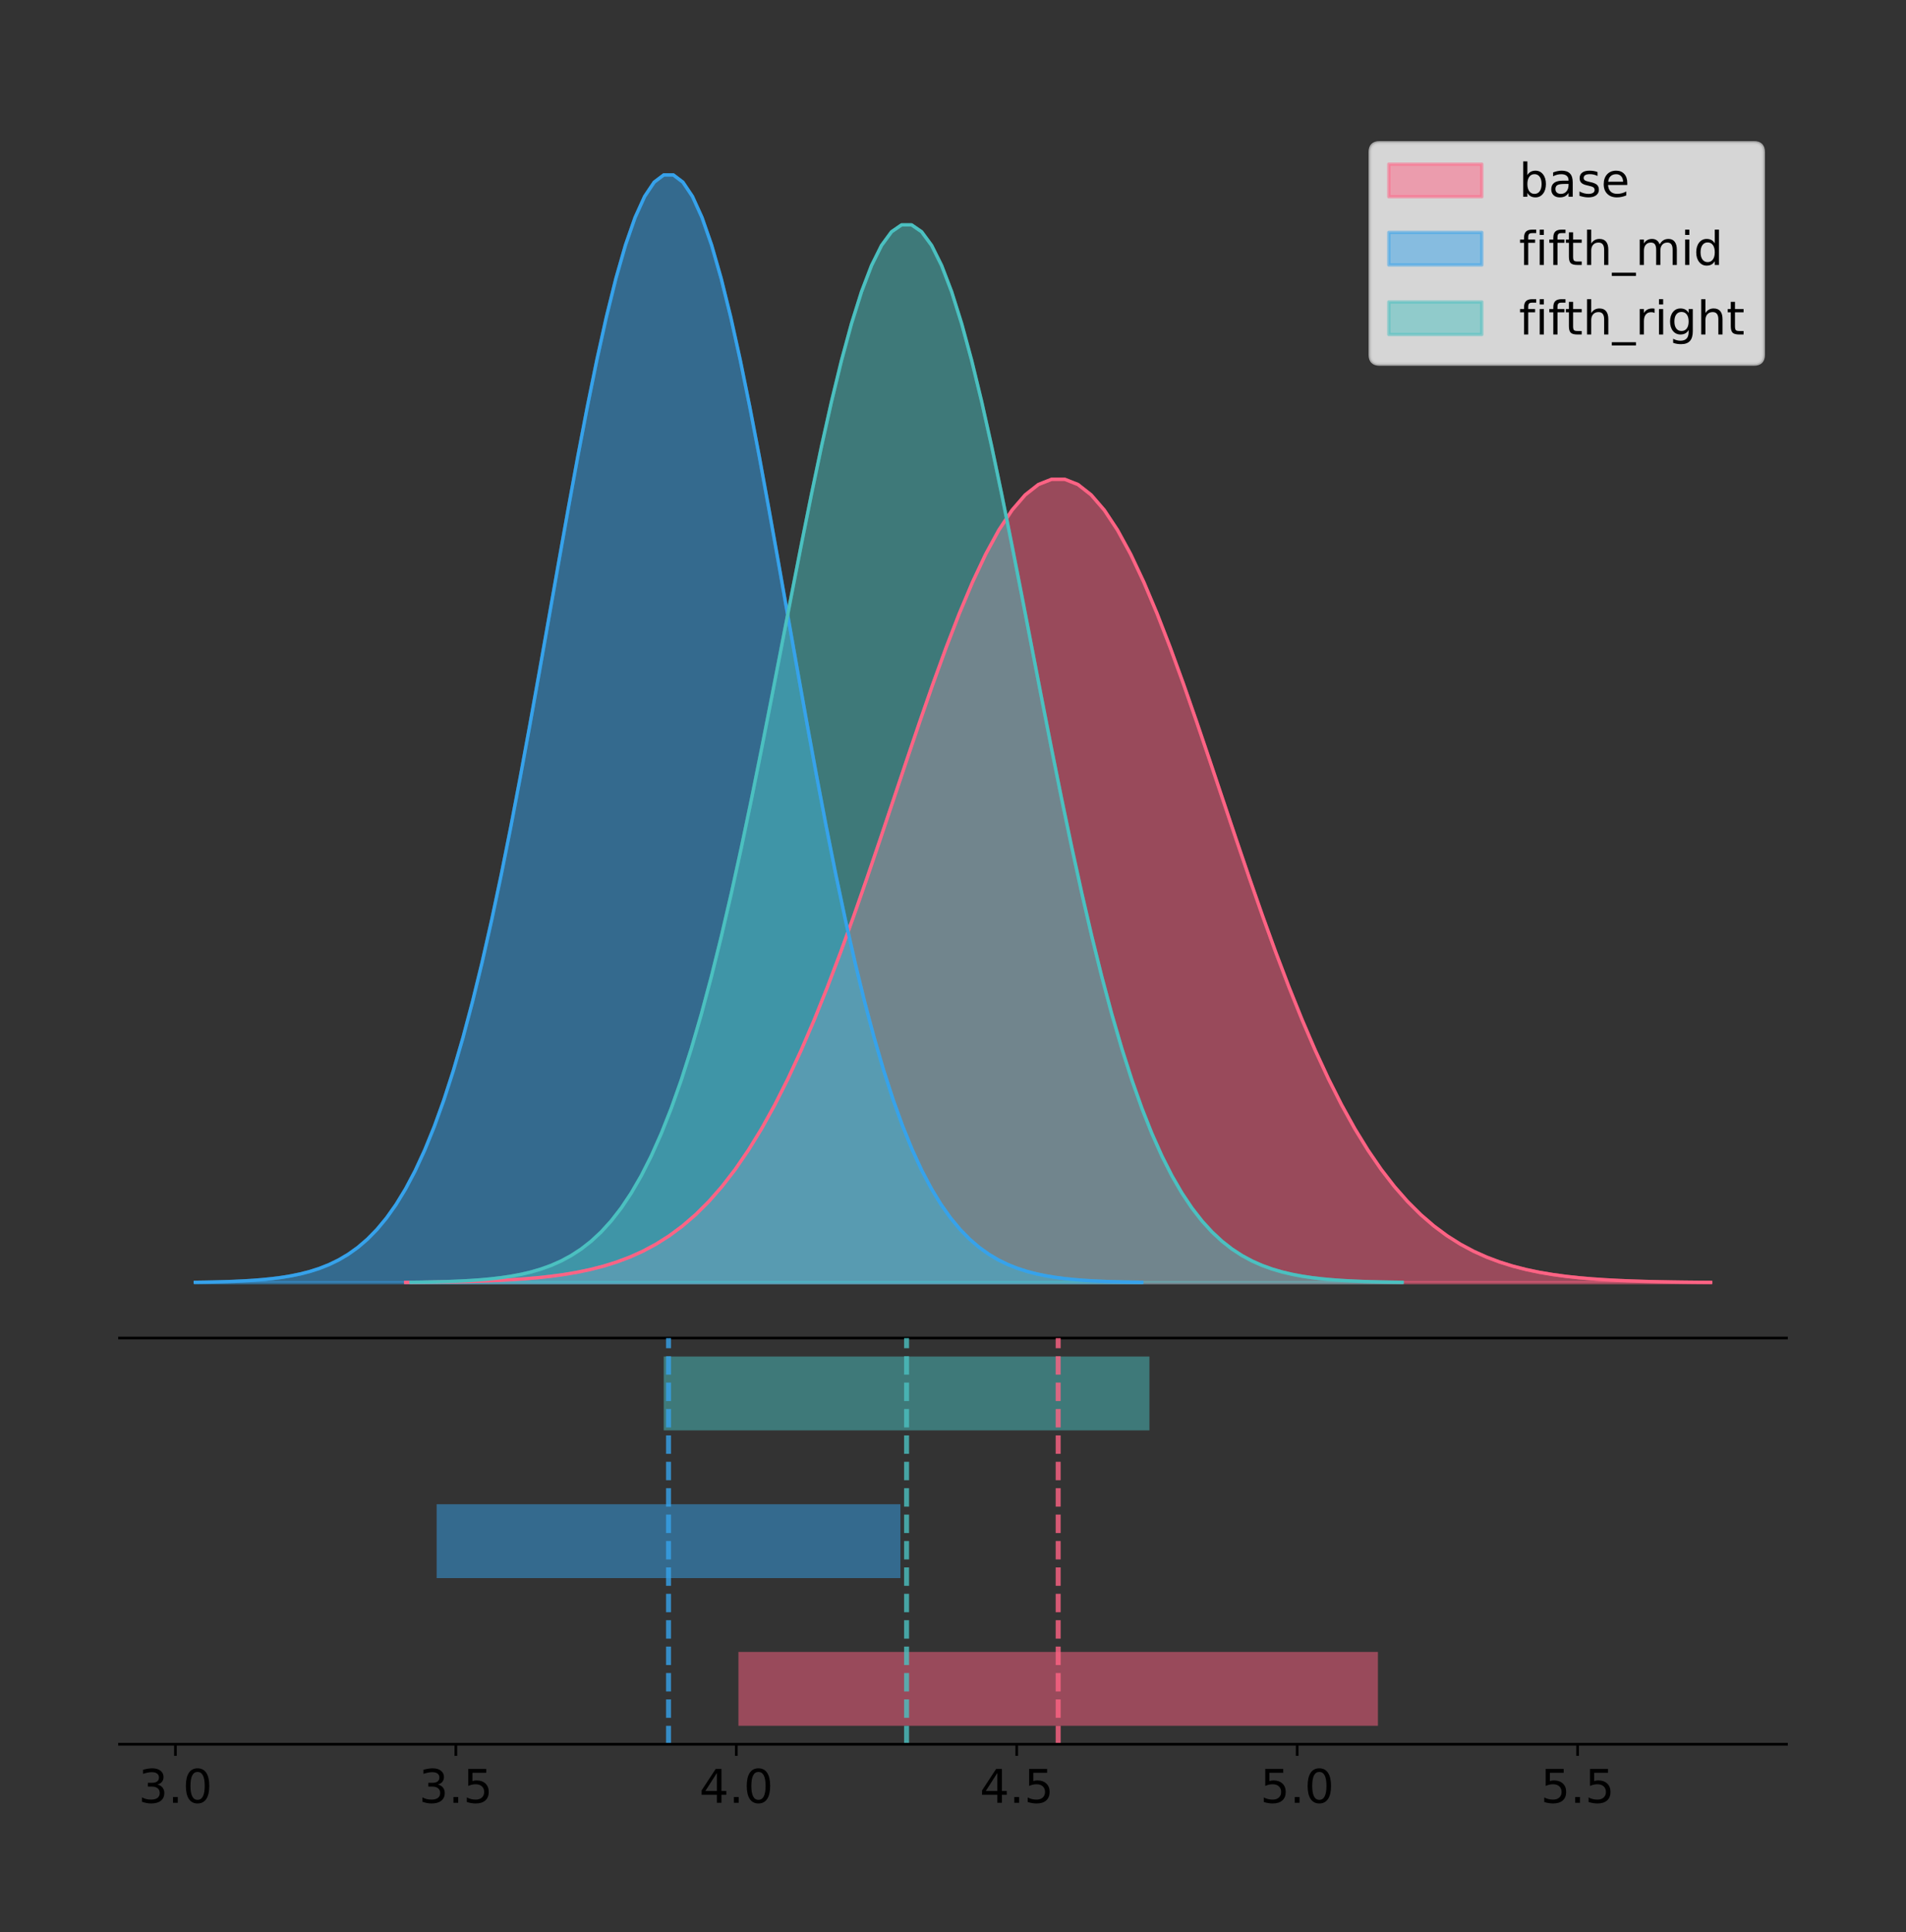 <?xml version="1.0" encoding="utf-8" standalone="no"?>
<!DOCTYPE svg PUBLIC "-//W3C//DTD SVG 1.1//EN"
  "http://www.w3.org/Graphics/SVG/1.1/DTD/svg11.dtd">
<!-- Created with matplotlib (https://matplotlib.org/) -->
<svg height="581.789pt" version="1.1" viewBox="0 0 574.2 581.789" width="574.2pt" xmlns="http://www.w3.org/2000/svg" xmlns:xlink="http://www.w3.org/1999/xlink">
 <rect x="0" y="0" width="574.2" height="581.789" fill="#333333" stroke="none"/>
 <defs>
  <style type="text/css">
*{stroke-linecap:butt;stroke-linejoin:round;}
  </style>
 </defs>
 <g id="figure_1">
  <g id="patch_1">
   <path d="M 0 581.789 
L 574.2 581.789 
L 574.2 0 
L 0 0 
z
" style="fill:none;"/>
  </g>
  <g id="axes_1">
   <g id="patch_2">
    <path d="M 36 402.93 
L 538.2 402.93 
L 538.2 36 
L 36 36 
z
" style="fill:none;"/>
   </g>
   <g id="PolyCollection_1">
    <defs>
     <path d="M 122.2 -195.538 
L 122.2 -195.619 
L 126.172 -195.65 
L 130.143 -195.691 
L 134.115 -195.746 
L 138.086 -195.819 
L 142.058 -195.915 
L 146.029 -196.04 
L 150.001 -196.203 
L 153.972 -196.413 
L 157.943 -196.681 
L 161.915 -197.023 
L 165.886 -197.453 
L 169.858 -197.993 
L 173.829 -198.664 
L 177.801 -199.492 
L 181.772 -200.508 
L 185.743 -201.743 
L 189.715 -203.235 
L 193.686 -205.024 
L 197.658 -207.152 
L 201.629 -209.665 
L 205.601 -212.611 
L 209.572 -216.036 
L 213.544 -219.988 
L 217.515 -224.512 
L 221.486 -229.65 
L 225.458 -235.438 
L 229.429 -241.904 
L 233.401 -249.067 
L 237.372 -256.934 
L 241.344 -265.5 
L 245.315 -274.741 
L 249.286 -284.62 
L 253.258 -295.079 
L 257.229 -306.041 
L 261.201 -317.413 
L 265.172 -329.08 
L 269.144 -340.911 
L 273.115 -352.761 
L 277.087 -364.469 
L 281.058 -375.868 
L 285.029 -386.784 
L 289.001 -397.04 
L 292.972 -406.464 
L 296.944 -414.893 
L 300.915 -422.173 
L 304.887 -428.17 
L 308.858 -432.772 
L 312.829 -435.891 
L 316.801 -437.466 
L 320.772 -437.466 
L 324.744 -435.891 
L 328.715 -432.772 
L 332.687 -428.17 
L 336.658 -422.173 
L 340.63 -414.893 
L 344.601 -406.464 
L 348.572 -397.04 
L 352.544 -386.784 
L 356.515 -375.868 
L 360.487 -364.469 
L 364.458 -352.761 
L 368.43 -340.911 
L 372.401 -329.08 
L 376.372 -317.413 
L 380.344 -306.041 
L 384.315 -295.079 
L 388.287 -284.62 
L 392.258 -274.741 
L 396.23 -265.5 
L 400.201 -256.934 
L 404.173 -249.067 
L 408.144 -241.904 
L 412.115 -235.438 
L 416.087 -229.65 
L 420.058 -224.512 
L 424.03 -219.988 
L 428.001 -216.036 
L 431.973 -212.611 
L 435.944 -209.665 
L 439.915 -207.152 
L 443.887 -205.024 
L 447.858 -203.235 
L 451.83 -201.743 
L 455.801 -200.508 
L 459.773 -199.492 
L 463.744 -198.664 
L 467.715 -197.993 
L 471.687 -197.453 
L 475.658 -197.023 
L 479.63 -196.681 
L 483.601 -196.413 
L 487.573 -196.203 
L 491.544 -196.04 
L 495.516 -195.915 
L 499.487 -195.819 
L 503.458 -195.746 
L 507.43 -195.691 
L 511.401 -195.65 
L 515.373 -195.619 
L 515.373 -195.538 
L 515.373 -195.538 
L 511.401 -195.538 
L 507.43 -195.538 
L 503.458 -195.538 
L 499.487 -195.538 
L 495.516 -195.538 
L 491.544 -195.538 
L 487.573 -195.538 
L 483.601 -195.538 
L 479.63 -195.538 
L 475.658 -195.538 
L 471.687 -195.538 
L 467.715 -195.538 
L 463.744 -195.538 
L 459.773 -195.538 
L 455.801 -195.538 
L 451.83 -195.538 
L 447.858 -195.538 
L 443.887 -195.538 
L 439.915 -195.538 
L 435.944 -195.538 
L 431.973 -195.538 
L 428.001 -195.538 
L 424.03 -195.538 
L 420.058 -195.538 
L 416.087 -195.538 
L 412.115 -195.538 
L 408.144 -195.538 
L 404.173 -195.538 
L 400.201 -195.538 
L 396.23 -195.538 
L 392.258 -195.538 
L 388.287 -195.538 
L 384.315 -195.538 
L 380.344 -195.538 
L 376.372 -195.538 
L 372.401 -195.538 
L 368.43 -195.538 
L 364.458 -195.538 
L 360.487 -195.538 
L 356.515 -195.538 
L 352.544 -195.538 
L 348.572 -195.538 
L 344.601 -195.538 
L 340.63 -195.538 
L 336.658 -195.538 
L 332.687 -195.538 
L 328.715 -195.538 
L 324.744 -195.538 
L 320.772 -195.538 
L 316.801 -195.538 
L 312.829 -195.538 
L 308.858 -195.538 
L 304.887 -195.538 
L 300.915 -195.538 
L 296.944 -195.538 
L 292.972 -195.538 
L 289.001 -195.538 
L 285.029 -195.538 
L 281.058 -195.538 
L 277.087 -195.538 
L 273.115 -195.538 
L 269.144 -195.538 
L 265.172 -195.538 
L 261.201 -195.538 
L 257.229 -195.538 
L 253.258 -195.538 
L 249.286 -195.538 
L 245.315 -195.538 
L 241.344 -195.538 
L 237.372 -195.538 
L 233.401 -195.538 
L 229.429 -195.538 
L 225.458 -195.538 
L 221.486 -195.538 
L 217.515 -195.538 
L 213.544 -195.538 
L 209.572 -195.538 
L 205.601 -195.538 
L 201.629 -195.538 
L 197.658 -195.538 
L 193.686 -195.538 
L 189.715 -195.538 
L 185.743 -195.538 
L 181.772 -195.538 
L 177.801 -195.538 
L 173.829 -195.538 
L 169.858 -195.538 
L 165.886 -195.538 
L 161.915 -195.538 
L 157.943 -195.538 
L 153.972 -195.538 
L 150.001 -195.538 
L 146.029 -195.538 
L 142.058 -195.538 
L 138.086 -195.538 
L 134.115 -195.538 
L 130.143 -195.538 
L 126.172 -195.538 
L 122.2 -195.538 
z
" id="m9ccbb6af8e" style="stroke:#ff6384;stroke-opacity:0.5;"/>
    </defs>
    <g clip-path="url(#paef45ece4c)">
     <use style="fill:#ff6384;fill-opacity:0.5;stroke:#ff6384;stroke-opacity:0.5;" x="0" xlink:href="#m9ccbb6af8e" y="581.789"/>
    </g>
   </g>
   <g id="PolyCollection_2">
    <defs>
     <path d="M 58.827 -195.538 
L 58.827 -195.65 
L 61.708 -195.692 
L 64.588 -195.749 
L 67.468 -195.825 
L 70.349 -195.925 
L 73.229 -196.058 
L 76.109 -196.23 
L 78.99 -196.455 
L 81.87 -196.744 
L 84.75 -197.115 
L 87.631 -197.585 
L 90.511 -198.179 
L 93.391 -198.923 
L 96.272 -199.848 
L 99.152 -200.99 
L 102.032 -202.39 
L 104.913 -204.093 
L 107.793 -206.151 
L 110.673 -208.617 
L 113.554 -211.552 
L 116.434 -215.017 
L 119.314 -219.078 
L 122.195 -223.801 
L 125.075 -229.25 
L 127.955 -235.488 
L 130.836 -242.572 
L 133.716 -250.552 
L 136.596 -259.468 
L 139.477 -269.344 
L 142.357 -280.192 
L 145.237 -292.002 
L 148.118 -304.744 
L 150.998 -318.365 
L 153.878 -332.786 
L 156.759 -347.901 
L 159.639 -363.58 
L 162.519 -379.667 
L 165.4 -395.98 
L 168.28 -412.318 
L 171.16 -428.462 
L 174.041 -444.18 
L 176.921 -459.23 
L 179.801 -473.372 
L 182.682 -486.366 
L 185.562 -497.987 
L 188.442 -508.025 
L 191.323 -516.294 
L 194.203 -522.64 
L 197.083 -526.94 
L 199.964 -529.111 
L 202.844 -529.111 
L 205.724 -526.94 
L 208.605 -522.64 
L 211.485 -516.294 
L 214.365 -508.025 
L 217.246 -497.987 
L 220.126 -486.366 
L 223.006 -473.372 
L 225.886 -459.23 
L 228.767 -444.18 
L 231.647 -428.462 
L 234.527 -412.318 
L 237.408 -395.98 
L 240.288 -379.667 
L 243.168 -363.58 
L 246.049 -347.901 
L 248.929 -332.786 
L 251.809 -318.365 
L 254.69 -304.744 
L 257.57 -292.002 
L 260.45 -280.192 
L 263.331 -269.344 
L 266.211 -259.468 
L 269.091 -250.552 
L 271.972 -242.572 
L 274.852 -235.488 
L 277.732 -229.25 
L 280.613 -223.801 
L 283.493 -219.078 
L 286.373 -215.017 
L 289.254 -211.552 
L 292.134 -208.617 
L 295.014 -206.151 
L 297.895 -204.093 
L 300.775 -202.39 
L 303.655 -200.99 
L 306.536 -199.848 
L 309.416 -198.923 
L 312.296 -198.179 
L 315.177 -197.585 
L 318.057 -197.115 
L 320.937 -196.744 
L 323.818 -196.455 
L 326.698 -196.23 
L 329.578 -196.058 
L 332.459 -195.925 
L 335.339 -195.825 
L 338.219 -195.749 
L 341.1 -195.692 
L 343.98 -195.65 
L 343.98 -195.538 
L 343.98 -195.538 
L 341.1 -195.538 
L 338.219 -195.538 
L 335.339 -195.538 
L 332.459 -195.538 
L 329.578 -195.538 
L 326.698 -195.538 
L 323.818 -195.538 
L 320.937 -195.538 
L 318.057 -195.538 
L 315.177 -195.538 
L 312.296 -195.538 
L 309.416 -195.538 
L 306.536 -195.538 
L 303.655 -195.538 
L 300.775 -195.538 
L 297.895 -195.538 
L 295.014 -195.538 
L 292.134 -195.538 
L 289.254 -195.538 
L 286.373 -195.538 
L 283.493 -195.538 
L 280.613 -195.538 
L 277.732 -195.538 
L 274.852 -195.538 
L 271.972 -195.538 
L 269.091 -195.538 
L 266.211 -195.538 
L 263.331 -195.538 
L 260.45 -195.538 
L 257.57 -195.538 
L 254.69 -195.538 
L 251.809 -195.538 
L 248.929 -195.538 
L 246.049 -195.538 
L 243.168 -195.538 
L 240.288 -195.538 
L 237.408 -195.538 
L 234.527 -195.538 
L 231.647 -195.538 
L 228.767 -195.538 
L 225.886 -195.538 
L 223.006 -195.538 
L 220.126 -195.538 
L 217.246 -195.538 
L 214.365 -195.538 
L 211.485 -195.538 
L 208.605 -195.538 
L 205.724 -195.538 
L 202.844 -195.538 
L 199.964 -195.538 
L 197.083 -195.538 
L 194.203 -195.538 
L 191.323 -195.538 
L 188.442 -195.538 
L 185.562 -195.538 
L 182.682 -195.538 
L 179.801 -195.538 
L 176.921 -195.538 
L 174.041 -195.538 
L 171.16 -195.538 
L 168.28 -195.538 
L 165.4 -195.538 
L 162.519 -195.538 
L 159.639 -195.538 
L 156.759 -195.538 
L 153.878 -195.538 
L 150.998 -195.538 
L 148.118 -195.538 
L 145.237 -195.538 
L 142.357 -195.538 
L 139.477 -195.538 
L 136.596 -195.538 
L 133.716 -195.538 
L 130.836 -195.538 
L 127.955 -195.538 
L 125.075 -195.538 
L 122.195 -195.538 
L 119.314 -195.538 
L 116.434 -195.538 
L 113.554 -195.538 
L 110.673 -195.538 
L 107.793 -195.538 
L 104.913 -195.538 
L 102.032 -195.538 
L 99.152 -195.538 
L 96.272 -195.538 
L 93.391 -195.538 
L 90.511 -195.538 
L 87.631 -195.538 
L 84.75 -195.538 
L 81.87 -195.538 
L 78.99 -195.538 
L 76.109 -195.538 
L 73.229 -195.538 
L 70.349 -195.538 
L 67.468 -195.538 
L 64.588 -195.538 
L 61.708 -195.538 
L 58.827 -195.538 
z
" id="m57a056fe4a" style="stroke:#36a2eb;stroke-opacity:0.5;"/>
    </defs>
    <g clip-path="url(#paef45ece4c)">
     <use style="fill:#36a2eb;fill-opacity:0.5;stroke:#36a2eb;stroke-opacity:0.5;" x="0" xlink:href="#m57a056fe4a" y="581.789"/>
    </g>
   </g>
   <g id="PolyCollection_3">
    <defs>
     <path d="M 123.808 -195.538 
L 123.808 -195.645 
L 126.824 -195.685 
L 129.841 -195.739 
L 132.857 -195.812 
L 135.873 -195.908 
L 138.89 -196.034 
L 141.906 -196.199 
L 144.922 -196.414 
L 147.938 -196.69 
L 150.955 -197.044 
L 153.971 -197.493 
L 156.987 -198.06 
L 160.004 -198.77 
L 163.02 -199.654 
L 166.036 -200.744 
L 169.052 -202.081 
L 172.069 -203.708 
L 175.085 -205.672 
L 178.101 -208.027 
L 181.118 -210.83 
L 184.134 -214.139 
L 187.15 -218.017 
L 190.166 -222.527 
L 193.183 -227.73 
L 196.199 -233.687 
L 199.215 -240.452 
L 202.232 -248.073 
L 205.248 -256.586 
L 208.264 -266.018 
L 211.28 -276.376 
L 214.297 -287.654 
L 217.313 -299.822 
L 220.329 -312.829 
L 223.346 -326.6 
L 226.362 -341.034 
L 229.378 -356.006 
L 232.394 -371.368 
L 235.411 -386.945 
L 238.427 -402.547 
L 241.443 -417.964 
L 244.46 -432.973 
L 247.476 -447.345 
L 250.492 -460.849 
L 253.508 -473.257 
L 256.525 -484.354 
L 259.541 -493.94 
L 262.557 -501.837 
L 265.574 -507.896 
L 268.59 -512.002 
L 271.606 -514.076 
L 274.622 -514.076 
L 277.639 -512.002 
L 280.655 -507.896 
L 283.671 -501.837 
L 286.688 -493.94 
L 289.704 -484.354 
L 292.72 -473.257 
L 295.736 -460.849 
L 298.753 -447.345 
L 301.769 -432.973 
L 304.785 -417.964 
L 307.802 -402.547 
L 310.818 -386.945 
L 313.834 -371.368 
L 316.85 -356.006 
L 319.867 -341.034 
L 322.883 -326.6 
L 325.899 -312.829 
L 328.915 -299.822 
L 331.932 -287.654 
L 334.948 -276.376 
L 337.964 -266.018 
L 340.981 -256.586 
L 343.997 -248.073 
L 347.013 -240.452 
L 350.029 -233.687 
L 353.046 -227.73 
L 356.062 -222.527 
L 359.078 -218.017 
L 362.095 -214.139 
L 365.111 -210.83 
L 368.127 -208.027 
L 371.143 -205.672 
L 374.16 -203.708 
L 377.176 -202.081 
L 380.192 -200.744 
L 383.209 -199.654 
L 386.225 -198.77 
L 389.241 -198.06 
L 392.257 -197.493 
L 395.274 -197.044 
L 398.29 -196.69 
L 401.306 -196.414 
L 404.323 -196.199 
L 407.339 -196.034 
L 410.355 -195.908 
L 413.371 -195.812 
L 416.388 -195.739 
L 419.404 -195.685 
L 422.42 -195.645 
L 422.42 -195.538 
L 422.42 -195.538 
L 419.404 -195.538 
L 416.388 -195.538 
L 413.371 -195.538 
L 410.355 -195.538 
L 407.339 -195.538 
L 404.323 -195.538 
L 401.306 -195.538 
L 398.29 -195.538 
L 395.274 -195.538 
L 392.257 -195.538 
L 389.241 -195.538 
L 386.225 -195.538 
L 383.209 -195.538 
L 380.192 -195.538 
L 377.176 -195.538 
L 374.16 -195.538 
L 371.143 -195.538 
L 368.127 -195.538 
L 365.111 -195.538 
L 362.095 -195.538 
L 359.078 -195.538 
L 356.062 -195.538 
L 353.046 -195.538 
L 350.029 -195.538 
L 347.013 -195.538 
L 343.997 -195.538 
L 340.981 -195.538 
L 337.964 -195.538 
L 334.948 -195.538 
L 331.932 -195.538 
L 328.915 -195.538 
L 325.899 -195.538 
L 322.883 -195.538 
L 319.867 -195.538 
L 316.85 -195.538 
L 313.834 -195.538 
L 310.818 -195.538 
L 307.802 -195.538 
L 304.785 -195.538 
L 301.769 -195.538 
L 298.753 -195.538 
L 295.736 -195.538 
L 292.72 -195.538 
L 289.704 -195.538 
L 286.688 -195.538 
L 283.671 -195.538 
L 280.655 -195.538 
L 277.639 -195.538 
L 274.622 -195.538 
L 271.606 -195.538 
L 268.59 -195.538 
L 265.574 -195.538 
L 262.557 -195.538 
L 259.541 -195.538 
L 256.525 -195.538 
L 253.508 -195.538 
L 250.492 -195.538 
L 247.476 -195.538 
L 244.46 -195.538 
L 241.443 -195.538 
L 238.427 -195.538 
L 235.411 -195.538 
L 232.394 -195.538 
L 229.378 -195.538 
L 226.362 -195.538 
L 223.346 -195.538 
L 220.329 -195.538 
L 217.313 -195.538 
L 214.297 -195.538 
L 211.28 -195.538 
L 208.264 -195.538 
L 205.248 -195.538 
L 202.232 -195.538 
L 199.215 -195.538 
L 196.199 -195.538 
L 193.183 -195.538 
L 190.166 -195.538 
L 187.15 -195.538 
L 184.134 -195.538 
L 181.118 -195.538 
L 178.101 -195.538 
L 175.085 -195.538 
L 172.069 -195.538 
L 169.052 -195.538 
L 166.036 -195.538 
L 163.02 -195.538 
L 160.004 -195.538 
L 156.987 -195.538 
L 153.971 -195.538 
L 150.955 -195.538 
L 147.938 -195.538 
L 144.922 -195.538 
L 141.906 -195.538 
L 138.89 -195.538 
L 135.873 -195.538 
L 132.857 -195.538 
L 129.841 -195.538 
L 126.824 -195.538 
L 123.808 -195.538 
z
" id="mc1311357c0" style="stroke:#4bc0c0;stroke-opacity:0.5;"/>
    </defs>
    <g clip-path="url(#paef45ece4c)">
     <use style="fill:#4bc0c0;fill-opacity:0.5;stroke:#4bc0c0;stroke-opacity:0.5;" x="0" xlink:href="#mc1311357c0" y="581.789"/>
    </g>
   </g>
   <g id="line2d_1">
    <path clip-path="url(#paef45ece4c)" d="M 122.2 386.17 
L 126.172 386.14 
L 130.143 386.098 
L 134.115 386.043 
L 138.086 385.97 
L 142.058 385.875 
L 146.029 385.749 
L 150.001 385.586 
L 153.972 385.376 
L 157.943 385.108 
L 161.915 384.767 
L 165.886 384.336 
L 169.858 383.796 
L 173.829 383.126 
L 177.801 382.297 
L 181.772 381.282 
L 185.743 380.046 
L 189.715 378.554 
L 193.686 376.766 
L 197.658 374.637 
L 201.629 372.124 
L 205.601 369.179 
L 209.572 365.754 
L 213.544 361.801 
L 217.515 357.277 
L 221.486 352.139 
L 225.458 346.351 
L 229.429 339.886 
L 233.401 332.723 
L 237.372 324.855 
L 241.344 316.29 
L 245.315 307.048 
L 249.286 297.169 
L 253.258 286.711 
L 257.229 275.748 
L 261.201 264.377 
L 265.172 252.71 
L 269.144 240.878 
L 273.115 229.029 
L 277.087 217.32 
L 281.058 205.921 
L 285.029 195.005 
L 289.001 184.749 
L 292.972 175.325 
L 296.944 166.897 
L 300.915 159.617 
L 304.887 153.619 
L 308.858 149.017 
L 312.829 145.898 
L 316.801 144.324 
L 320.772 144.324 
L 324.744 145.898 
L 328.715 149.017 
L 332.687 153.619 
L 336.658 159.617 
L 340.63 166.897 
L 344.601 175.325 
L 348.572 184.749 
L 352.544 195.005 
L 356.515 205.921 
L 360.487 217.32 
L 364.458 229.029 
L 368.43 240.878 
L 372.401 252.71 
L 376.372 264.377 
L 380.344 275.748 
L 384.315 286.711 
L 388.287 297.169 
L 392.258 307.048 
L 396.23 316.29 
L 400.201 324.855 
L 404.173 332.723 
L 408.144 339.886 
L 412.115 346.351 
L 416.087 352.139 
L 420.058 357.277 
L 424.03 361.801 
L 428.001 365.754 
L 431.973 369.179 
L 435.944 372.124 
L 439.915 374.637 
L 443.887 376.766 
L 447.858 378.554 
L 451.83 380.046 
L 455.801 381.282 
L 459.773 382.297 
L 463.744 383.126 
L 467.715 383.796 
L 471.687 384.336 
L 475.658 384.767 
L 479.63 385.108 
L 483.601 385.376 
L 487.573 385.586 
L 491.544 385.749 
L 495.516 385.875 
L 499.487 385.97 
L 503.458 386.043 
L 507.43 386.098 
L 511.401 386.14 
L 515.373 386.17 
" style="fill:none;stroke:#ff6384;stroke-linecap:square;"/>
   </g>
   <g id="line2d_2">
    <path clip-path="url(#paef45ece4c)" d="M 58.827 386.139 
L 61.708 386.097 
L 64.588 386.04 
L 67.468 385.965 
L 70.349 385.864 
L 73.229 385.732 
L 76.109 385.559 
L 78.99 385.334 
L 81.87 385.045 
L 84.75 384.675 
L 87.631 384.204 
L 90.511 383.61 
L 93.391 382.867 
L 96.272 381.941 
L 99.152 380.799 
L 102.032 379.399 
L 104.913 377.696 
L 107.793 375.639 
L 110.673 373.172 
L 113.554 370.238 
L 116.434 366.772 
L 119.314 362.711 
L 122.195 357.989 
L 125.075 352.539 
L 127.955 346.301 
L 130.836 339.217 
L 133.716 331.237 
L 136.596 322.322 
L 139.477 312.445 
L 142.357 301.597 
L 145.237 289.787 
L 148.118 277.045 
L 150.998 263.424 
L 153.878 249.004 
L 156.759 233.888 
L 159.639 218.209 
L 162.519 202.123 
L 165.4 185.809 
L 168.28 169.471 
L 171.16 153.327 
L 174.041 137.61 
L 176.921 122.559 
L 179.801 108.418 
L 182.682 95.423 
L 185.562 83.803 
L 188.442 73.765 
L 191.323 65.495 
L 194.203 59.15 
L 197.083 54.85 
L 199.964 52.679 
L 202.844 52.679 
L 205.724 54.85 
L 208.605 59.15 
L 211.485 65.495 
L 214.365 73.765 
L 217.246 83.803 
L 220.126 95.423 
L 223.006 108.418 
L 225.886 122.559 
L 228.767 137.61 
L 231.647 153.327 
L 234.527 169.471 
L 237.408 185.809 
L 240.288 202.123 
L 243.168 218.209 
L 246.049 233.888 
L 248.929 249.004 
L 251.809 263.424 
L 254.69 277.045 
L 257.57 289.787 
L 260.45 301.597 
L 263.331 312.445 
L 266.211 322.322 
L 269.091 331.237 
L 271.972 339.217 
L 274.852 346.301 
L 277.732 352.539 
L 280.613 357.989 
L 283.493 362.711 
L 286.373 366.772 
L 289.254 370.238 
L 292.134 373.172 
L 295.014 375.639 
L 297.895 377.696 
L 300.775 379.399 
L 303.655 380.799 
L 306.536 381.941 
L 309.416 382.867 
L 312.296 383.61 
L 315.177 384.204 
L 318.057 384.675 
L 320.937 385.045 
L 323.818 385.334 
L 326.698 385.559 
L 329.578 385.732 
L 332.459 385.864 
L 335.339 385.965 
L 338.219 386.04 
L 341.1 386.097 
L 343.98 386.139 
" style="fill:none;stroke:#36a2eb;stroke-linecap:square;"/>
   </g>
   <g id="line2d_3">
    <path clip-path="url(#paef45ece4c)" d="M 123.808 386.144 
L 126.824 386.104 
L 129.841 386.05 
L 132.857 385.978 
L 135.873 385.882 
L 138.89 385.755 
L 141.906 385.59 
L 144.922 385.376 
L 147.938 385.099 
L 150.955 384.746 
L 153.971 384.296 
L 156.987 383.729 
L 160.004 383.019 
L 163.02 382.136 
L 166.036 381.045 
L 169.052 379.708 
L 172.069 378.082 
L 175.085 376.117 
L 178.101 373.762 
L 181.118 370.96 
L 184.134 367.65 
L 187.15 363.772 
L 190.166 359.263 
L 193.183 354.059 
L 196.199 348.102 
L 199.215 341.337 
L 202.232 333.717 
L 205.248 325.203 
L 208.264 315.772 
L 211.28 305.413 
L 214.297 294.135 
L 217.313 281.967 
L 220.329 268.96 
L 223.346 255.19 
L 226.362 240.756 
L 229.378 225.783 
L 232.394 210.422 
L 235.411 194.844 
L 238.427 179.242 
L 241.443 163.826 
L 244.46 148.817 
L 247.476 134.445 
L 250.492 120.941 
L 253.508 108.532 
L 256.525 97.435 
L 259.541 87.85 
L 262.557 79.953 
L 265.574 73.893 
L 268.59 69.787 
L 271.606 67.714 
L 274.622 67.714 
L 277.639 69.787 
L 280.655 73.893 
L 283.671 79.953 
L 286.688 87.85 
L 289.704 97.435 
L 292.72 108.532 
L 295.736 120.941 
L 298.753 134.445 
L 301.769 148.817 
L 304.785 163.826 
L 307.802 179.242 
L 310.818 194.844 
L 313.834 210.422 
L 316.85 225.783 
L 319.867 240.756 
L 322.883 255.19 
L 325.899 268.96 
L 328.915 281.967 
L 331.932 294.135 
L 334.948 305.413 
L 337.964 315.772 
L 340.981 325.203 
L 343.997 333.717 
L 347.013 341.337 
L 350.029 348.102 
L 353.046 354.059 
L 356.062 359.263 
L 359.078 363.772 
L 362.095 367.65 
L 365.111 370.96 
L 368.127 373.762 
L 371.143 376.117 
L 374.16 378.082 
L 377.176 379.708 
L 380.192 381.045 
L 383.209 382.136 
L 386.225 383.019 
L 389.241 383.729 
L 392.257 384.296 
L 395.274 384.746 
L 398.29 385.099 
L 401.306 385.376 
L 404.323 385.59 
L 407.339 385.755 
L 410.355 385.882 
L 413.371 385.978 
L 416.388 386.05 
L 419.404 386.104 
L 422.42 386.144 
" style="fill:none;stroke:#4bc0c0;stroke-linecap:square;"/>
   </g>
   <g id="patch_3">
    <path d="M 36 402.93 
L 538.2 402.93 
" style="fill:none;stroke:#000000;stroke-linecap:square;stroke-linejoin:miter;stroke-width:0.8;"/>
   </g>
   <g id="legend_1">
    <g id="patch_4">
     <path d="M 415.602 109.627 
L 528.4 109.627 
Q 531.2 109.627 531.2 106.827 
L 531.2 45.8 
Q 531.2 43 528.4 43 
L 415.602 43 
Q 412.802 43 412.802 45.8 
L 412.802 106.827 
Q 412.802 109.627 415.602 109.627 
z
" style="fill:#ffffff;opacity:0.8;stroke:#cccccc;stroke-linejoin:miter;"/>
    </g>
    <g id="patch_5">
     <path d="M 418.402 59.238 
L 446.402 59.238 
L 446.402 49.438 
L 418.402 49.438 
z
" style="fill:#ff6384;opacity:0.5;stroke:#ff6384;stroke-linejoin:miter;"/>
    </g>
    <g id="text_1">
     <!-- base -->
     <defs>
      <path d="M 48.688 27.297 
Q 48.688 37.203 44.609 42.844 
Q 40.531 48.484 33.406 48.484 
Q 26.266 48.484 22.188 42.844 
Q 18.109 37.203 18.109 27.297 
Q 18.109 17.391 22.188 11.75 
Q 26.266 6.109 33.406 6.109 
Q 40.531 6.109 44.609 11.75 
Q 48.688 17.391 48.688 27.297 
z
M 18.109 46.391 
Q 20.953 51.266 25.266 53.625 
Q 29.594 56 35.594 56 
Q 45.562 56 51.781 48.094 
Q 58.016 40.188 58.016 27.297 
Q 58.016 14.406 51.781 6.484 
Q 45.562 -1.422 35.594 -1.422 
Q 29.594 -1.422 25.266 0.953 
Q 20.953 3.328 18.109 8.203 
L 18.109 0 
L 9.078 0 
L 9.078 75.984 
L 18.109 75.984 
z
" id="DejaVuSans-98"/>
      <path d="M 34.281 27.484 
Q 23.391 27.484 19.188 25 
Q 14.984 22.516 14.984 16.5 
Q 14.984 11.719 18.141 8.906 
Q 21.297 6.109 26.703 6.109 
Q 34.188 6.109 38.703 11.406 
Q 43.219 16.703 43.219 25.484 
L 43.219 27.484 
z
M 52.203 31.203 
L 52.203 0 
L 43.219 0 
L 43.219 8.297 
Q 40.141 3.328 35.547 0.953 
Q 30.953 -1.422 24.312 -1.422 
Q 15.922 -1.422 10.953 3.297 
Q 6 8.016 6 15.922 
Q 6 25.141 12.172 29.828 
Q 18.359 34.516 30.609 34.516 
L 43.219 34.516 
L 43.219 35.406 
Q 43.219 41.609 39.141 45 
Q 35.062 48.391 27.688 48.391 
Q 23 48.391 18.547 47.266 
Q 14.109 46.141 10.016 43.891 
L 10.016 52.203 
Q 14.938 54.109 19.578 55.047 
Q 24.219 56 28.609 56 
Q 40.484 56 46.344 49.844 
Q 52.203 43.703 52.203 31.203 
z
" id="DejaVuSans-97"/>
      <path d="M 44.281 53.078 
L 44.281 44.578 
Q 40.484 46.531 36.375 47.5 
Q 32.281 48.484 27.875 48.484 
Q 21.188 48.484 17.844 46.438 
Q 14.5 44.391 14.5 40.281 
Q 14.5 37.156 16.891 35.375 
Q 19.281 33.594 26.516 31.984 
L 29.594 31.297 
Q 39.156 29.25 43.188 25.516 
Q 47.219 21.781 47.219 15.094 
Q 47.219 7.469 41.188 3.016 
Q 35.156 -1.422 24.609 -1.422 
Q 20.219 -1.422 15.453 -0.562 
Q 10.688 0.297 5.422 2 
L 5.422 11.281 
Q 10.406 8.688 15.234 7.391 
Q 20.062 6.109 24.812 6.109 
Q 31.156 6.109 34.562 8.281 
Q 37.984 10.453 37.984 14.406 
Q 37.984 18.062 35.516 20.016 
Q 33.062 21.969 24.703 23.781 
L 21.578 24.516 
Q 13.234 26.266 9.516 29.906 
Q 5.812 33.547 5.812 39.891 
Q 5.812 47.609 11.281 51.797 
Q 16.75 56 26.812 56 
Q 31.781 56 36.172 55.266 
Q 40.578 54.547 44.281 53.078 
z
" id="DejaVuSans-115"/>
      <path d="M 56.203 29.594 
L 56.203 25.203 
L 14.891 25.203 
Q 15.484 15.922 20.484 11.062 
Q 25.484 6.203 34.422 6.203 
Q 39.594 6.203 44.453 7.469 
Q 49.312 8.734 54.109 11.281 
L 54.109 2.781 
Q 49.266 0.734 44.188 -0.344 
Q 39.109 -1.422 33.891 -1.422 
Q 20.797 -1.422 13.156 6.188 
Q 5.516 13.812 5.516 26.812 
Q 5.516 40.234 12.766 48.109 
Q 20.016 56 32.328 56 
Q 43.359 56 49.781 48.891 
Q 56.203 41.797 56.203 29.594 
z
M 47.219 32.234 
Q 47.125 39.594 43.094 43.984 
Q 39.062 48.391 32.422 48.391 
Q 24.906 48.391 20.391 44.141 
Q 15.875 39.891 15.188 32.172 
z
" id="DejaVuSans-101"/>
     </defs>
     <g transform="translate(457.602 59.238)scale(0.14 -0.14)">
      <use xlink:href="#DejaVuSans-98"/>
      <use x="63.477" xlink:href="#DejaVuSans-97"/>
      <use x="124.756" xlink:href="#DejaVuSans-115"/>
      <use x="176.855" xlink:href="#DejaVuSans-101"/>
     </g>
    </g>
    <g id="patch_6">
     <path d="M 418.402 79.787 
L 446.402 79.787 
L 446.402 69.987 
L 418.402 69.987 
z
" style="fill:#36a2eb;opacity:0.5;stroke:#36a2eb;stroke-linejoin:miter;"/>
    </g>
    <g id="text_2">
     <!-- fifth_mid -->
     <defs>
      <path d="M 37.109 75.984 
L 37.109 68.5 
L 28.516 68.5 
Q 23.688 68.5 21.797 66.547 
Q 19.922 64.594 19.922 59.516 
L 19.922 54.688 
L 34.719 54.688 
L 34.719 47.703 
L 19.922 47.703 
L 19.922 0 
L 10.891 0 
L 10.891 47.703 
L 2.297 47.703 
L 2.297 54.688 
L 10.891 54.688 
L 10.891 58.5 
Q 10.891 67.625 15.141 71.797 
Q 19.391 75.984 28.609 75.984 
z
" id="DejaVuSans-102"/>
      <path d="M 9.422 54.688 
L 18.406 54.688 
L 18.406 0 
L 9.422 0 
z
M 9.422 75.984 
L 18.406 75.984 
L 18.406 64.594 
L 9.422 64.594 
z
" id="DejaVuSans-105"/>
      <path d="M 18.312 70.219 
L 18.312 54.688 
L 36.812 54.688 
L 36.812 47.703 
L 18.312 47.703 
L 18.312 18.016 
Q 18.312 11.328 20.141 9.422 
Q 21.969 7.516 27.594 7.516 
L 36.812 7.516 
L 36.812 0 
L 27.594 0 
Q 17.188 0 13.234 3.875 
Q 9.281 7.766 9.281 18.016 
L 9.281 47.703 
L 2.688 47.703 
L 2.688 54.688 
L 9.281 54.688 
L 9.281 70.219 
z
" id="DejaVuSans-116"/>
      <path d="M 54.891 33.016 
L 54.891 0 
L 45.906 0 
L 45.906 32.719 
Q 45.906 40.484 42.875 44.328 
Q 39.844 48.188 33.797 48.188 
Q 26.516 48.188 22.312 43.547 
Q 18.109 38.922 18.109 30.906 
L 18.109 0 
L 9.078 0 
L 9.078 75.984 
L 18.109 75.984 
L 18.109 46.188 
Q 21.344 51.125 25.703 53.562 
Q 30.078 56 35.797 56 
Q 45.219 56 50.047 50.172 
Q 54.891 44.344 54.891 33.016 
z
" id="DejaVuSans-104"/>
      <path d="M 50.984 -16.609 
L 50.984 -23.578 
L -0.984 -23.578 
L -0.984 -16.609 
z
" id="DejaVuSans-95"/>
      <path d="M 52 44.188 
Q 55.375 50.25 60.062 53.125 
Q 64.75 56 71.094 56 
Q 79.641 56 84.281 50.016 
Q 88.922 44.047 88.922 33.016 
L 88.922 0 
L 79.891 0 
L 79.891 32.719 
Q 79.891 40.578 77.094 44.375 
Q 74.312 48.188 68.609 48.188 
Q 61.625 48.188 57.562 43.547 
Q 53.516 38.922 53.516 30.906 
L 53.516 0 
L 44.484 0 
L 44.484 32.719 
Q 44.484 40.625 41.703 44.406 
Q 38.922 48.188 33.109 48.188 
Q 26.219 48.188 22.156 43.531 
Q 18.109 38.875 18.109 30.906 
L 18.109 0 
L 9.078 0 
L 9.078 54.688 
L 18.109 54.688 
L 18.109 46.188 
Q 21.188 51.219 25.484 53.609 
Q 29.781 56 35.688 56 
Q 41.656 56 45.828 52.969 
Q 50 49.953 52 44.188 
z
" id="DejaVuSans-109"/>
      <path d="M 45.406 46.391 
L 45.406 75.984 
L 54.391 75.984 
L 54.391 0 
L 45.406 0 
L 45.406 8.203 
Q 42.578 3.328 38.25 0.953 
Q 33.938 -1.422 27.875 -1.422 
Q 17.969 -1.422 11.734 6.484 
Q 5.516 14.406 5.516 27.297 
Q 5.516 40.188 11.734 48.094 
Q 17.969 56 27.875 56 
Q 33.938 56 38.25 53.625 
Q 42.578 51.266 45.406 46.391 
z
M 14.797 27.297 
Q 14.797 17.391 18.875 11.75 
Q 22.953 6.109 30.078 6.109 
Q 37.203 6.109 41.297 11.75 
Q 45.406 17.391 45.406 27.297 
Q 45.406 37.203 41.297 42.844 
Q 37.203 48.484 30.078 48.484 
Q 22.953 48.484 18.875 42.844 
Q 14.797 37.203 14.797 27.297 
z
" id="DejaVuSans-100"/>
     </defs>
     <g transform="translate(457.602 79.787)scale(0.14 -0.14)">
      <use xlink:href="#DejaVuSans-102"/>
      <use x="35.205" xlink:href="#DejaVuSans-105"/>
      <use x="62.988" xlink:href="#DejaVuSans-102"/>
      <use x="98.178" xlink:href="#DejaVuSans-116"/>
      <use x="137.387" xlink:href="#DejaVuSans-104"/>
      <use x="200.766" xlink:href="#DejaVuSans-95"/>
      <use x="250.766" xlink:href="#DejaVuSans-109"/>
      <use x="348.178" xlink:href="#DejaVuSans-105"/>
      <use x="375.961" xlink:href="#DejaVuSans-100"/>
     </g>
    </g>
    <g id="patch_7">
     <path d="M 418.402 100.726 
L 446.402 100.726 
L 446.402 90.926 
L 418.402 90.926 
z
" style="fill:#4bc0c0;opacity:0.5;stroke:#4bc0c0;stroke-linejoin:miter;"/>
    </g>
    <g id="text_3">
     <!-- fifth_right -->
     <defs>
      <path d="M 41.109 46.297 
Q 39.594 47.172 37.812 47.578 
Q 36.031 48 33.891 48 
Q 26.266 48 22.188 43.047 
Q 18.109 38.094 18.109 28.812 
L 18.109 0 
L 9.078 0 
L 9.078 54.688 
L 18.109 54.688 
L 18.109 46.188 
Q 20.953 51.172 25.484 53.578 
Q 30.031 56 36.531 56 
Q 37.453 56 38.578 55.875 
Q 39.703 55.766 41.062 55.516 
z
" id="DejaVuSans-114"/>
      <path d="M 45.406 27.984 
Q 45.406 37.75 41.375 43.109 
Q 37.359 48.484 30.078 48.484 
Q 22.859 48.484 18.828 43.109 
Q 14.797 37.75 14.797 27.984 
Q 14.797 18.266 18.828 12.891 
Q 22.859 7.516 30.078 7.516 
Q 37.359 7.516 41.375 12.891 
Q 45.406 18.266 45.406 27.984 
z
M 54.391 6.781 
Q 54.391 -7.172 48.188 -13.984 
Q 42 -20.797 29.203 -20.797 
Q 24.469 -20.797 20.266 -20.094 
Q 16.062 -19.391 12.109 -17.922 
L 12.109 -9.188 
Q 16.062 -11.328 19.922 -12.344 
Q 23.781 -13.375 27.781 -13.375 
Q 36.625 -13.375 41.016 -8.766 
Q 45.406 -4.156 45.406 5.172 
L 45.406 9.625 
Q 42.625 4.781 38.281 2.391 
Q 33.938 0 27.875 0 
Q 17.828 0 11.672 7.656 
Q 5.516 15.328 5.516 27.984 
Q 5.516 40.672 11.672 48.328 
Q 17.828 56 27.875 56 
Q 33.938 56 38.281 53.609 
Q 42.625 51.219 45.406 46.391 
L 45.406 54.688 
L 54.391 54.688 
z
" id="DejaVuSans-103"/>
     </defs>
     <g transform="translate(457.602 100.726)scale(0.14 -0.14)">
      <use xlink:href="#DejaVuSans-102"/>
      <use x="35.205" xlink:href="#DejaVuSans-105"/>
      <use x="62.988" xlink:href="#DejaVuSans-102"/>
      <use x="98.178" xlink:href="#DejaVuSans-116"/>
      <use x="137.387" xlink:href="#DejaVuSans-104"/>
      <use x="200.766" xlink:href="#DejaVuSans-95"/>
      <use x="250.766" xlink:href="#DejaVuSans-114"/>
      <use x="291.879" xlink:href="#DejaVuSans-105"/>
      <use x="319.662" xlink:href="#DejaVuSans-103"/>
      <use x="383.139" xlink:href="#DejaVuSans-104"/>
      <use x="446.518" xlink:href="#DejaVuSans-116"/>
     </g>
    </g>
   </g>
  </g>
  <g id="axes_2">
   <g id="patch_8">
    <path d="M 36 525.24 
L 538.2 525.24 
L 538.2 402.93 
L 36 402.93 
z
" style="fill:none;"/>
   </g>
   <g id="patch_9">
    <path clip-path="url(#p880ccc9e8d)" d="M 222.459 519.68 
L 415.114 519.68 
L 415.114 497.442 
L 222.459 497.442 
z
" style="fill:#ff6384;opacity:0.5;"/>
   </g>
   <g id="patch_10">
    <path clip-path="url(#p880ccc9e8d)" d="M 131.541 475.204 
L 271.266 475.204 
L 271.266 452.966 
L 131.541 452.966 
z
" style="fill:#36a2eb;opacity:0.5;"/>
   </g>
   <g id="patch_11">
    <path clip-path="url(#p880ccc9e8d)" d="M 199.954 430.728 
L 346.274 430.728 
L 346.274 408.49 
L 199.954 408.49 
z
" style="fill:#4bc0c0;opacity:0.5;"/>
   </g>
   <g id="matplotlib.axis_1">
    <g id="xtick_1">
     <g id="line2d_4">
      <defs>
       <path d="M 0 0 
L 0 3.5 
" id="m44aff93a1b" style="stroke:#000000;stroke-width:0.8;"/>
      </defs>
      <g>
       <use style="stroke:#000000;stroke-width:0.8;" x="52.846" xlink:href="#m44aff93a1b" y="525.24"/>
      </g>
     </g>
     <g id="text_4">
      <!-- 3.0 -->
      <defs>
       <path d="M 40.578 39.312 
Q 47.656 37.797 51.625 33 
Q 55.609 28.219 55.609 21.188 
Q 55.609 10.406 48.188 4.484 
Q 40.766 -1.422 27.094 -1.422 
Q 22.516 -1.422 17.656 -0.516 
Q 12.797 0.391 7.625 2.203 
L 7.625 11.719 
Q 11.719 9.328 16.594 8.109 
Q 21.484 6.891 26.812 6.891 
Q 36.078 6.891 40.938 10.547 
Q 45.797 14.203 45.797 21.188 
Q 45.797 27.641 41.281 31.266 
Q 36.766 34.906 28.719 34.906 
L 20.219 34.906 
L 20.219 43.016 
L 29.109 43.016 
Q 36.375 43.016 40.234 45.922 
Q 44.094 48.828 44.094 54.297 
Q 44.094 59.906 40.109 62.906 
Q 36.141 65.922 28.719 65.922 
Q 24.656 65.922 20.016 65.031 
Q 15.375 64.156 9.812 62.312 
L 9.812 71.094 
Q 15.438 72.656 20.344 73.438 
Q 25.25 74.219 29.594 74.219 
Q 40.828 74.219 47.359 69.109 
Q 53.906 64.016 53.906 55.328 
Q 53.906 49.266 50.438 45.094 
Q 46.969 40.922 40.578 39.312 
z
" id="DejaVuSans-51"/>
       <path d="M 10.688 12.406 
L 21 12.406 
L 21 0 
L 10.688 0 
z
" id="DejaVuSans-46"/>
       <path d="M 31.781 66.406 
Q 24.172 66.406 20.328 58.906 
Q 16.5 51.422 16.5 36.375 
Q 16.5 21.391 20.328 13.891 
Q 24.172 6.391 31.781 6.391 
Q 39.453 6.391 43.281 13.891 
Q 47.125 21.391 47.125 36.375 
Q 47.125 51.422 43.281 58.906 
Q 39.453 66.406 31.781 66.406 
z
M 31.781 74.219 
Q 44.047 74.219 50.516 64.516 
Q 56.984 54.828 56.984 36.375 
Q 56.984 17.969 50.516 8.266 
Q 44.047 -1.422 31.781 -1.422 
Q 19.531 -1.422 13.062 8.266 
Q 6.594 17.969 6.594 36.375 
Q 6.594 54.828 13.062 64.516 
Q 19.531 74.219 31.781 74.219 
z
" id="DejaVuSans-48"/>
      </defs>
      <g transform="translate(41.714 542.878)scale(0.14 -0.14)">
       <use xlink:href="#DejaVuSans-51"/>
       <use x="63.623" xlink:href="#DejaVuSans-46"/>
       <use x="95.41" xlink:href="#DejaVuSans-48"/>
      </g>
     </g>
    </g>
    <g id="xtick_2">
     <g id="line2d_5">
      <g>
       <use style="stroke:#000000;stroke-width:0.8;" x="137.331" xlink:href="#m44aff93a1b" y="525.24"/>
      </g>
     </g>
     <g id="text_5">
      <!-- 3.5 -->
      <defs>
       <path d="M 10.797 72.906 
L 49.516 72.906 
L 49.516 64.594 
L 19.828 64.594 
L 19.828 46.734 
Q 21.969 47.469 24.109 47.828 
Q 26.266 48.188 28.422 48.188 
Q 40.625 48.188 47.75 41.5 
Q 54.891 34.812 54.891 23.391 
Q 54.891 11.625 47.562 5.094 
Q 40.234 -1.422 26.906 -1.422 
Q 22.312 -1.422 17.547 -0.641 
Q 12.797 0.141 7.719 1.703 
L 7.719 11.625 
Q 12.109 9.234 16.797 8.062 
Q 21.484 6.891 26.703 6.891 
Q 35.156 6.891 40.078 11.328 
Q 45.016 15.766 45.016 23.391 
Q 45.016 31 40.078 35.438 
Q 35.156 39.891 26.703 39.891 
Q 22.75 39.891 18.812 39.016 
Q 14.891 38.141 10.797 36.281 
z
" id="DejaVuSans-53"/>
      </defs>
      <g transform="translate(126.198 542.878)scale(0.14 -0.14)">
       <use xlink:href="#DejaVuSans-51"/>
       <use x="63.623" xlink:href="#DejaVuSans-46"/>
       <use x="95.41" xlink:href="#DejaVuSans-53"/>
      </g>
     </g>
    </g>
    <g id="xtick_3">
     <g id="line2d_6">
      <g>
       <use style="stroke:#000000;stroke-width:0.8;" x="221.815" xlink:href="#m44aff93a1b" y="525.24"/>
      </g>
     </g>
     <g id="text_6">
      <!-- 4.0 -->
      <defs>
       <path d="M 37.797 64.312 
L 12.891 25.391 
L 37.797 25.391 
z
M 35.203 72.906 
L 47.609 72.906 
L 47.609 25.391 
L 58.016 25.391 
L 58.016 17.188 
L 47.609 17.188 
L 47.609 0 
L 37.797 0 
L 37.797 17.188 
L 4.891 17.188 
L 4.891 26.703 
z
" id="DejaVuSans-52"/>
      </defs>
      <g transform="translate(210.683 542.878)scale(0.14 -0.14)">
       <use xlink:href="#DejaVuSans-52"/>
       <use x="63.623" xlink:href="#DejaVuSans-46"/>
       <use x="95.41" xlink:href="#DejaVuSans-48"/>
      </g>
     </g>
    </g>
    <g id="xtick_4">
     <g id="line2d_7">
      <g>
       <use style="stroke:#000000;stroke-width:0.8;" x="306.3" xlink:href="#m44aff93a1b" y="525.24"/>
      </g>
     </g>
     <g id="text_7">
      <!-- 4.5 -->
      <g transform="translate(295.168 542.878)scale(0.14 -0.14)">
       <use xlink:href="#DejaVuSans-52"/>
       <use x="63.623" xlink:href="#DejaVuSans-46"/>
       <use x="95.41" xlink:href="#DejaVuSans-53"/>
      </g>
     </g>
    </g>
    <g id="xtick_5">
     <g id="line2d_8">
      <g>
       <use style="stroke:#000000;stroke-width:0.8;" x="390.784" xlink:href="#m44aff93a1b" y="525.24"/>
      </g>
     </g>
     <g id="text_8">
      <!-- 5.0 -->
      <g transform="translate(379.652 542.878)scale(0.14 -0.14)">
       <use xlink:href="#DejaVuSans-53"/>
       <use x="63.623" xlink:href="#DejaVuSans-46"/>
       <use x="95.41" xlink:href="#DejaVuSans-48"/>
      </g>
     </g>
    </g>
    <g id="xtick_6">
     <g id="line2d_9">
      <g>
       <use style="stroke:#000000;stroke-width:0.8;" x="475.269" xlink:href="#m44aff93a1b" y="525.24"/>
      </g>
     </g>
     <g id="text_9">
      <!-- 5.5 -->
      <g transform="translate(464.137 542.878)scale(0.14 -0.14)">
       <use xlink:href="#DejaVuSans-53"/>
       <use x="63.623" xlink:href="#DejaVuSans-46"/>
       <use x="95.41" xlink:href="#DejaVuSans-53"/>
      </g>
     </g>
    </g>
   </g>
   <g id="line2d_10">
    <path clip-path="url(#p880ccc9e8d)" d="M 318.787 525.24 
L 318.787 402.93 
" style="fill:none;stroke:#ff6384;stroke-dasharray:5.55,2.4;stroke-dashoffset:0;stroke-opacity:0.8;stroke-width:1.5;"/>
   </g>
   <g id="line2d_11">
    <path clip-path="url(#p880ccc9e8d)" d="M 201.404 525.24 
L 201.404 402.93 
" style="fill:none;stroke:#36a2eb;stroke-dasharray:5.55,2.4;stroke-dashoffset:0;stroke-opacity:0.8;stroke-width:1.5;"/>
   </g>
   <g id="line2d_12">
    <path clip-path="url(#p880ccc9e8d)" d="M 273.114 525.24 
L 273.114 402.93 
" style="fill:none;stroke:#4bc0c0;stroke-dasharray:5.55,2.4;stroke-dashoffset:0;stroke-opacity:0.8;stroke-width:1.5;"/>
   </g>
   <g id="patch_12">
    <path d="M 36 525.24 
L 538.2 525.24 
" style="fill:none;stroke:#000000;stroke-linecap:square;stroke-linejoin:miter;stroke-width:0.8;"/>
   </g>
  </g>
 </g>
 <defs>
  <clipPath id="paef45ece4c">
   <rect height="366.93" width="502.2" x="36" y="36"/>
  </clipPath>
  <clipPath id="p880ccc9e8d">
   <rect height="122.31" width="502.2" x="36" y="402.93"/>
  </clipPath>
 </defs>
</svg>

